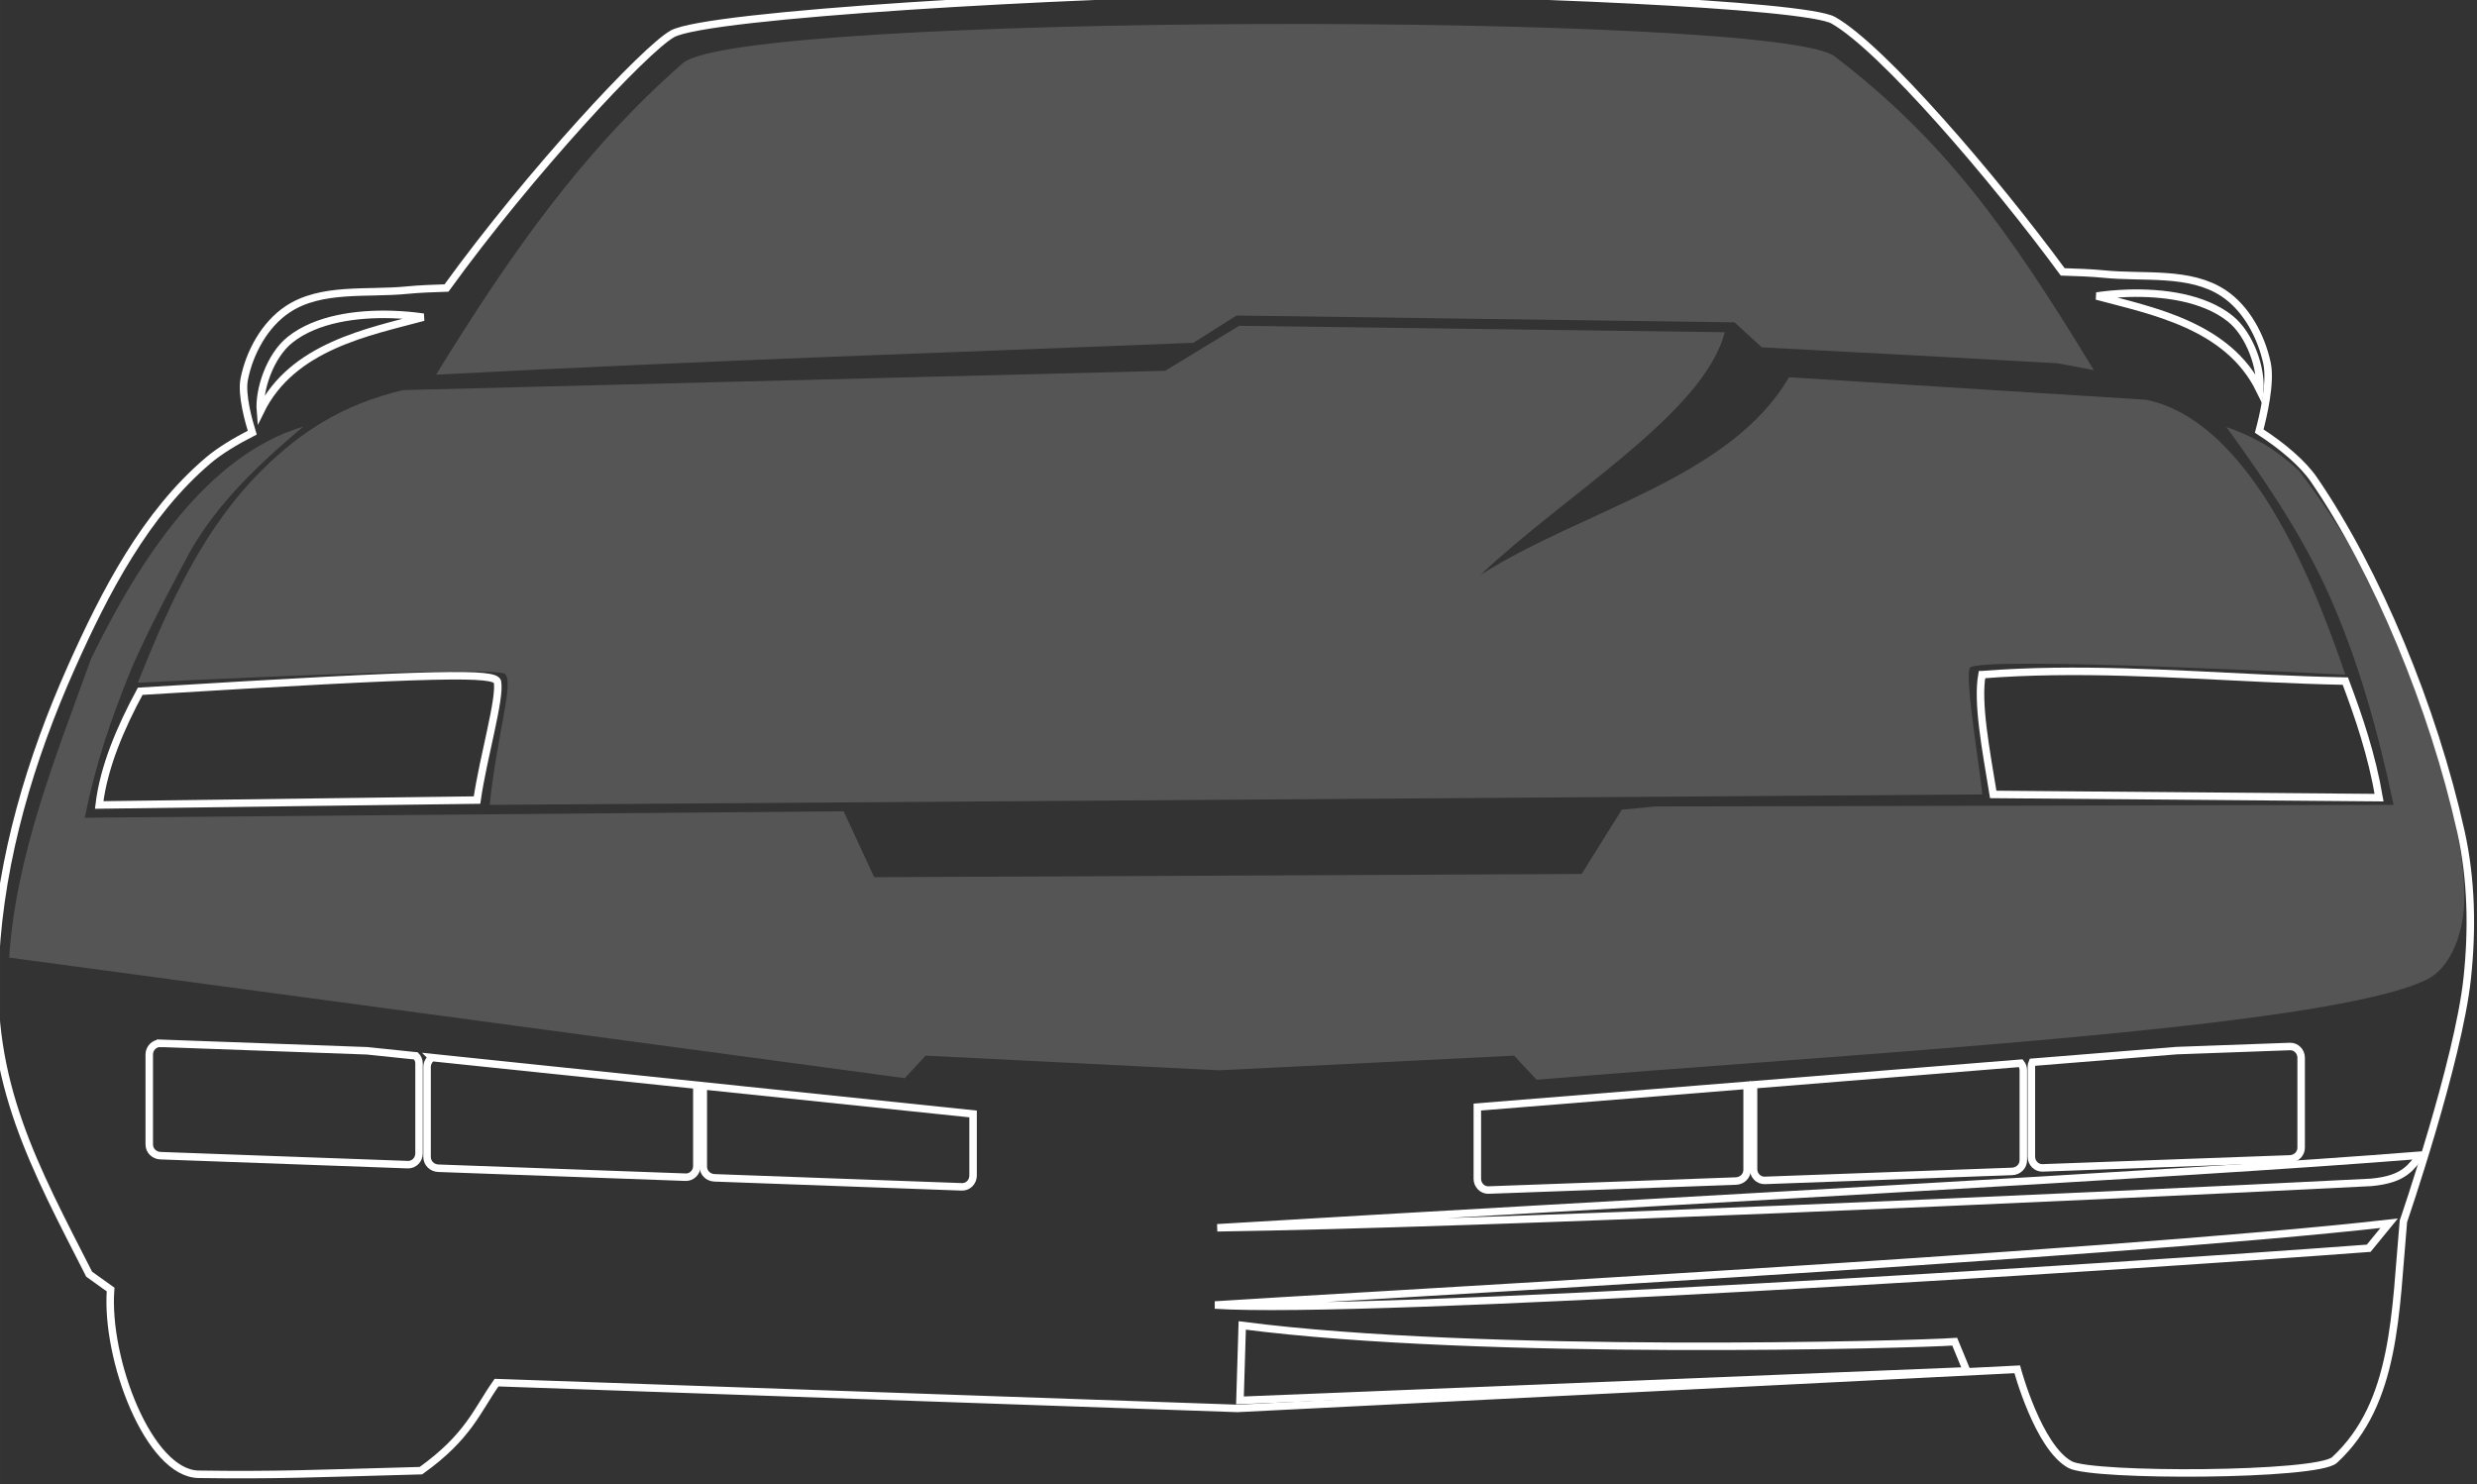 <?xml version="1.0" encoding="UTF-8" standalone="no"?>
<!-- Created with Inkscape (http://www.inkscape.org/) -->

<svg
   xmlns:dc="http://purl.org/dc/elements/1.1/"
   xmlns:cc="http://creativecommons.org/ns#"
   xmlns:rdf="http://www.w3.org/1999/02/22-rdf-syntax-ns#"
   xmlns:svg="http://www.w3.org/2000/svg"
   xmlns="http://www.w3.org/2000/svg"
   xmlns:sodipodi="http://sodipodi.sourceforge.net/DTD/sodipodi-0.dtd"
   xmlns:inkscape="http://www.inkscape.org/namespaces/inkscape"
   width="50mm"
   height="29.962mm"
   viewBox="0 0 177.165 106.165"
   id="svg2"
   version="1.1"
   inkscape:version="0.92.4 (5da689c313, 2019-01-14)"
   sodipodi:docname="kitByHand.svg">
  <rect x="0" y="0" width="177.165" height="106.165" fill="#333333" stroke="none"/>
  <defs
     id="defs4">
    <inkscape:path-effect
       effect="bspline"
       id="path-effect133"
       is_visible="true"
       weight="33.333"
       steps="2"
       helper_size="0"
       apply_no_weight="true"
       apply_with_weight="true"
       only_selected="false" />
    <inkscape:path-effect
       effect="bspline"
       id="path-effect127"
       is_visible="true"
       weight="33.333"
       steps="2"
       helper_size="0"
       apply_no_weight="true"
       apply_with_weight="true"
       only_selected="false" />
    <inkscape:path-effect
       effect="bspline"
       id="path-effect123"
       is_visible="true"
       weight="33.333"
       steps="2"
       helper_size="0"
       apply_no_weight="true"
       apply_with_weight="true"
       only_selected="false" />
  </defs>
  <sodipodi:namedview
     id="base"
     pagecolor="#232323"
     bordercolor="#666666"
     borderopacity="1.0"
     inkscape:pageopacity="0.03137255"
     inkscape:pageshadow="2"
     inkscape:zoom="2.8284272"
     inkscape:cx="28.320392"
     inkscape:cy="34.879304"
     inkscape:document-units="px"
     inkscape:current-layer="g129"
     showgrid="false"
     inkscape:window-width="1366"
     inkscape:window-height="676"
     inkscape:window-x="0"
     inkscape:window-y="27"
     inkscape:window-maximized="1"
     inkscape:pagecheckerboard="false"
     inkscape:snap-global="false" />
  <g
     style="display:inline"
     transform="translate(-43.461,-876.012)"
     inkscape:label="SilkS"
     id="g129"
     inkscape:groupmode="layer">
    <path
       style="fill:none;fill-opacity:1;fill-rule:evenodd;stroke:#ffffff;stroke-width:0.572;stroke-linecap:butt;stroke-linejoin:miter;stroke-miterlimit:4;stroke-dasharray:none;stroke-opacity:1"
       d="m 99.588,-0.662 c -0.987,0 -1.935,0.004 -2.836,0.014 C 81.571,-0.495 53.987,1.092 51.322,2.586 49.237,3.755 40.496,13.124 34.082,21.988 c -0.882,0.027 -2.133,0.073 -2.936,0.156 -3.087,0.318 -6.609,-0.248 -9.193,1.471 -1.742,1.159 -2.903,3.28 -3.311,5.332 -0.236,1.186 0.357,3.268 0.611,4.082 -1.305,0.668 -2.487,1.384 -3.352,2.117 C 11.086,39.232 8.021,45.179 5.445,50.945 2.33,57.919 0.071,65.487 -0.346,73.113 -0.943,82.666 2.656,89.131 6.805,97.277 l 1.637,1.172 c -0.402,5.332 2.925,14.051 6.721,14.105 5.956,0.085 8.727,-0.054 16.969,-0.277 3.645,-2.615 4.252,-4.569 5.77,-6.721 l 56.547,1.969 59.533,-2.986 c 0,0 1.599,5.974 4.049,7.285 1.71,0.915 18.841,0.863 20.172,-0.361 4.712,-4.337 4.63,-11.309 5.256,-18.223 0,0 4.188,-12.187 4.871,-18.541 0.399,-3.717 0.332,-7.554 -0.48,-11.203 -2.109,-9.472 -6.419,-19.868 -11.209,-26.865 -0.861,-1.258 -2.394,-2.558 -4.188,-3.723 0.282,-1.054 0.917,-3.697 0.594,-5.186 -0.443,-2.044 -1.567,-4.173 -3.309,-5.332 -2.584,-1.719 -6.106,-1.152 -9.193,-1.471 -0.851,-0.088 -2.214,-0.137 -3.092,-0.162 C 152.143,13.533 143.687,3.673 139.947,1.549 137.813,0.336 114.386,-0.662 99.588,-0.662 Z"
       transform="matrix(0.937,0,0,0.937,43.461,876.012)"
       id="path4572"
       inkscape:connector-curvature="0" />
    <path
       style="fill:none;fill-opacity:1;fill-rule:evenodd;stroke:#ffffff;stroke-width:0.572;stroke-linecap:butt;stroke-linejoin:miter;stroke-miterlimit:4;stroke-dasharray:none;stroke-opacity:1"
       d="m 162.467,22.389 c 2.633,-0.078 5.739,0.32 7.758,1.926 1.541,1.226 2.402,3.832 2.268,5.455 -2.432,-4.972 -8.312,-6.054 -12.443,-7.17 0.715,-0.105 1.54,-0.185 2.418,-0.211 z"
       transform="matrix(0.937,0,0,0.937,43.461,876.012)"
       id="path4570"
       inkscape:connector-curvature="0" />
    <path
       style="fill:none;fill-opacity:1;fill-rule:evenodd;stroke:#ffffff;stroke-width:0.572;stroke-linecap:butt;stroke-linejoin:miter;stroke-miterlimit:4;stroke-dasharray:none;stroke-opacity:1"
       d="m 29.9,24.008 c 0.878,0.026 1.703,0.104 2.418,0.209 -4.131,1.116 -10.009,2.2 -12.441,7.172 -0.135,-1.623 0.726,-4.229 2.268,-5.455 2.019,-1.606 5.123,-2.004 7.756,-1.926 z"
       transform="matrix(0.937,0,0,0.937,43.461,876.012)"
       id="path4568"
       inkscape:connector-curvature="0" />
    <path
       style="fill:none;fill-opacity:1;fill-rule:evenodd;stroke:#ffffff;stroke-width:0.572;stroke-linecap:butt;stroke-linejoin:miter;stroke-miterlimit:4;stroke-dasharray:none;stroke-opacity:1"
       d="m 12.25,79.65 15.766,0.572 3.736,0.389 c 0.145,0.151 0.234,0.353 0.234,0.582 v 6.865 c 0,0.475 -0.382,0.875 -0.857,0.857 L 12.25,88.23 c -0.475,-0.017 -0.857,-0.382 -0.857,-0.857 v -6.865 c 0,-0.475 0.382,-0.875 0.857,-0.857 z"
       transform="matrix(0.937,0,0,0.937,43.461,876.012)"
       id="path4566"
       inkscape:connector-curvature="0" />
    <path
       style="fill:none;fill-opacity:1;fill-rule:evenodd;stroke:#ffffff;stroke-width:0.572;stroke-linecap:butt;stroke-linejoin:miter;stroke-miterlimit:4;stroke-dasharray:none;stroke-opacity:1"
       d="m 174.797,79.895 c 0.475,-0.017 0.857,0.382 0.857,0.857 v 6.865 c 0,0.475 -0.382,0.842 -0.857,0.859 l -18.879,0.686 c -0.475,0.017 -0.857,-0.382 -0.857,-0.857 v -6.865 c 0,-0.122 0.026,-0.238 0.072,-0.342 l 11.012,-0.889 z"
       transform="matrix(0.937,0,0,0.937,43.461,876.012)"
       id="path4564"
       inkscape:connector-curvature="0" />
    <path
       style="fill:none;fill-opacity:1;fill-rule:evenodd;stroke:#ffffff;stroke-width:0.572;stroke-linecap:butt;stroke-linejoin:miter;stroke-miterlimit:4;stroke-dasharray:none;stroke-opacity:1"
       d="m 32.984,80.74 20.209,2.107 v 6.168 c 0,0.475 -0.382,0.875 -0.857,0.857 L 33.457,89.188 c -0.475,-0.017 -0.857,-0.384 -0.857,-0.859 v -6.865 c 0,-0.3 0.153,-0.569 0.385,-0.723 z"
       transform="matrix(0.937,0,0,0.937,43.461,876.012)"
       id="path4562"
       inkscape:connector-curvature="0" />
    <path
       style="fill:none;fill-opacity:1;fill-rule:evenodd;stroke:#ffffff;stroke-width:0.572;stroke-linecap:butt;stroke-linejoin:miter;stroke-miterlimit:4;stroke-dasharray:none;stroke-opacity:1"
       d="m 154.256,81.17 c 0.118,0.149 0.191,0.335 0.191,0.539 v 6.865 c 0,0.475 -0.382,0.84 -0.857,0.857 l -18.879,0.686 c -0.475,0.017 -0.857,-0.382 -0.857,-0.857 v -6.443 z"
       transform="matrix(0.937,0,0,0.937,43.461,876.012)"
       id="path4560"
       inkscape:connector-curvature="0" />
    <path
       style="fill:none;fill-opacity:1;fill-rule:evenodd;stroke:#ffffff;stroke-width:0.572;stroke-linecap:butt;stroke-linejoin:miter;stroke-miterlimit:4;stroke-dasharray:none;stroke-opacity:1"
       d="m 133.363,82.855 v 6.453 c 0,0.475 -0.382,0.842 -0.857,0.859 l -18.879,0.686 c -0.475,0.017 -0.857,-0.382 -0.857,-0.857 v -5.479 z"
       transform="matrix(0.937,0,0,0.937,43.461,876.012)"
       id="path4558"
       inkscape:connector-curvature="0" />
    <path
       style="fill:none;fill-opacity:1;fill-rule:evenodd;stroke:#ffffff;stroke-width:0.572;stroke-linecap:butt;stroke-linejoin:miter;stroke-miterlimit:4;stroke-dasharray:none;stroke-opacity:1"
       d="m 53.684,82.898 20.594,2.146 V 89.75 c 0,0.475 -0.382,0.877 -0.857,0.859 l -18.879,-0.688 C 54.066,89.905 53.684,89.54 53.684,89.064 Z"
       transform="matrix(0.937,0,0,0.937,43.461,876.012)"
       id="path4556"
       inkscape:connector-curvature="0" />
    <path
       style="fill:none;fill-opacity:1;fill-rule:evenodd;stroke:#ffffff;stroke-width:0.572;stroke-linecap:butt;stroke-linejoin:miter;stroke-miterlimit:4;stroke-dasharray:none;stroke-opacity:1"
       d="m 184.797,88.189 c -0.773,0.859 -1.171,1.844 -3.814,2.08 -22.712,1.156 -67.825,3.169 -88.066,3.467 C 123.543,91.887 166.305,89.682 184.797,88.189 Z"
       transform="matrix(0.937,0,0,0.937,43.461,876.012)"
       id="path4554"
       inkscape:connector-curvature="0" />
    <path
       style="fill:none;fill-opacity:1;fill-rule:evenodd;stroke:#ffffff;stroke-width:0.572;stroke-linecap:butt;stroke-linejoin:miter;stroke-miterlimit:4;stroke-dasharray:none;stroke-opacity:1"
       d="m 182.371,93.389 -1.561,1.908 c -19.14,1.445 -76.79,5.096 -88.066,4.334 6.975,-0.487 68.156,-3.794 89.627,-6.242 z"
       transform="matrix(0.937,0,0,0.937,43.461,876.012)"
       id="path4552"
       inkscape:connector-curvature="0" />
    <path
       style="fill:none;fill-opacity:1;fill-rule:evenodd;stroke:#ffffff;stroke-width:0.572;stroke-linecap:butt;stroke-linejoin:miter;stroke-miterlimit:4;stroke-dasharray:none;stroke-opacity:1"
       d="m 94.824,101.191 c 18.205,2.367 51.449,1.459 54.385,1.24 l 0.916,2.227 -55.475,2.254 z"
       transform="matrix(0.937,0,0,0.937,43.461,876.012)"
       id="path127"
       inkscape:connector-curvature="0" />
    <path
       transform="matrix(0.161,0,0,0.161,84.25,857.309)"
       sodipodi:nodetypes="cscccc"
       inkscape:connector-curvature="0"
       id="path4295"
       d="m 627.143,415.934 c 42.015,-3.298 84.029,-0.328 126.044,1.62 11.795,0.547 23.59,1.013 35.384,1.237 6.084,16.178 11.74,32.784 15,51.786 l -171.429,-1.429 c -3.255,-19.856 -7.242,-40.687 -5,-53.214 z"
       style="display:inline;opacity:1;fill:none;fill-opacity:1;fill-rule:evenodd;stroke:#ffffff;stroke-width:3.333;stroke-linecap:butt;stroke-linejoin:miter;stroke-miterlimit:4;stroke-dasharray:none;stroke-opacity:1" />
    <path
       transform="matrix(0.161,0,0,0.161,84.25,857.309)"
       sodipodi:nodetypes="cccccc"
       inkscape:connector-curvature="0"
       id="path4297"
       d="m -191.071,423.307 c 137.081,-8.425 156.952,-8.161 158.701,-4.325 1.468,7.533 -6.237,33.124 -9.059,52.666 l -68.606,0.893 -99.255,1.293 c 2.026,-17.023 9.525,-34.456 18.218,-50.527 z"
       style="display:inline;opacity:1;fill:none;fill-opacity:1;fill-rule:evenodd;stroke:#ffffff;stroke-width:3.333;stroke-linecap:butt;stroke-linejoin:miter;stroke-miterlimit:4;stroke-dasharray:none;stroke-opacity:1" />
  </g>
  <g
     inkscape:groupmode="layer"
     id="layer3"
     inkscape:label="Mask"
     transform="translate(-43.461,-876.012)"
     style="display:none">
    <path
       transform="matrix(0.161,0,0,0.161,84.25,857.309)"
       sodipodi:nodetypes="ccccccccssc"
       inkscape:connector-curvature="0"
       id="maskWindow"
       d="m -59.599,282.626 c 132.33,-6.841 227.012,-9.718 336.381,-14.142 l 19.193,-12.122 110.1,1.508 111.124,1.522 12.122,11.112 c 45.734,2.357 89.626,4.714 131.32,7.071 l 16.162,3.03 C 637.779,216.301 609.54,177.792 561.645,141.205 535.683,121.372 75.691,121.751 50.003,144.235 5.327,183.338 -27.045,229.702 -59.599,282.626 Z"
       style="display:inline;opacity:1;fill:#74ffff;fill-opacity:0.372;fill-rule:evenodd;stroke:none;stroke-width:1px;stroke-linecap:butt;stroke-linejoin:miter;stroke-opacity:1" />
    <path
       style="opacity:1;fill:#74ffff;fill-opacity:0.373;stroke:none;stroke-width:0.535;stroke-miterlimit:4;stroke-dasharray:none;stroke-opacity:1"
       d="m 103.791,933.993 c 18.085,-0.225 37.481,0.021 55.568,-0.038 l -2.812,4.512 -50.566,0.279 z"
       id="chaserMask"
       inkscape:connector-curvature="0"
       sodipodi:nodetypes="ccccc" />
  </g>
  <g
     inkscape:groupmode="layer"
     id="layer4"
     inkscape:label="CU"
     style="display:inline;opacity:0.171">
    <path
       style="display:inline;opacity:1;fill:#ffffff;fill-opacity:1;fill-rule:evenodd;stroke:none;stroke-width:1px;stroke-linecap:butt;stroke-linejoin:miter;stroke-opacity:1"
       d="m -59.599,282.626 c 132.33,-6.841 227.012,-9.718 336.381,-14.142 l 19.193,-12.122 110.1,1.508 111.124,1.522 12.122,11.112 c 45.734,2.357 89.626,4.714 131.32,7.071 l 16.162,3.03 C 637.779,216.301 609.54,177.792 561.645,141.205 535.683,121.372 75.691,121.751 50.003,144.235 5.327,183.338 -27.045,229.702 -59.599,282.626 Z"
       id="cuWindow"
       inkscape:connector-curvature="0"
       sodipodi:nodetypes="ccccccccssc"
       transform="matrix(0.161,0,0,0.161,40.79,-18.704)"
       inkscape:label="cuWindow" />
    <path
       style="opacity:1;fill:#ffffff;fill-opacity:1;fill-rule:evenodd;stroke:none;stroke-width:1px;stroke-linecap:butt;stroke-linejoin:miter;stroke-opacity:1"
       d="m -118.651,305.724 c -42.77,12.739 -72.925,59.362 -94.206,103.066 -15.84,43.758 -33.412,87.268 -36.429,132.857 l 397.857,53.571 9.286,-10 130.209,6.508 131.219,-6.508 10,10.714 c 137.339,-11.57 349.054,-22.52 395,-44.286 12.128,-5.745 17.143,-23.008 17.143,-36.429 -6.4e-4,-31.352 -14.482,-72.857 -27.857,-109.286 -12.252,-30.887 -27.751,-57.443 -45.714,-80.714 -11.851,-10.976 -22.179,-15.861 -32.143,-19.286 16.324,22.388 33.173,47.124 45,73.214 13.634,30.077 22.554,62.72 29.286,94.643 l -327.857,0.714 -15,1.429 -17.857,28.571 L 135,505.934 l -13.571,-29.286 -337.143,2.857 c 5.066,-24.834 11.409,-42.841 19.582,-63.391 6.89,-17.324 24.704,-50.181 24.704,-50.181 11.849,-23.304 31.173,-42.012 52.778,-60.209 z"
       id="cuTrim"
       inkscape:connector-curvature="0"
       sodipodi:nodetypes="ccccccccsscccacccccccacc"
       transform="matrix(0.161,0,0,0.161,40.79,-18.704)"
       inkscape:label="cuTrim" />
    <path
       style="display:inline;fill:#ffffff;fill-opacity:1;fill-rule:evenodd;stroke:none;stroke-width:1px;stroke-linecap:butt;stroke-linejoin:miter;stroke-opacity:1"
       d="m -192.143,419.505 c 0,0 158.762,-8.041 163.153,-3.86 4.125,3.927 -3.666,27.139 -6.811,58.146 l 662.944,-4.643 c 0.924,0 -8.115,-52.018 -5.357,-56.25 3.571,-5.48 166.786,3.036 166.786,3.036 C 777.707,384.499 749.266,303.854 700,293.791 l -158.571,-10 c -26.387,45.099 -91.249,58.718 -137.143,87.857 37.922,-35.952 99.352,-71.905 108.571,-107.857 l -215.714,-2.857 -32.857,20 -338.571,8.571 c -26.634,6.308 -45.186,18.337 -62.143,35 -26.184,25.731 -41.146,58.651 -55.714,95 z"
       id="cuHood"
       inkscape:connector-curvature="0"
       sodipodi:nodetypes="csccsccccccccac"
       transform="matrix(0.161,0,0,0.161,40.79,-18.704)" />
  </g>
</svg>
